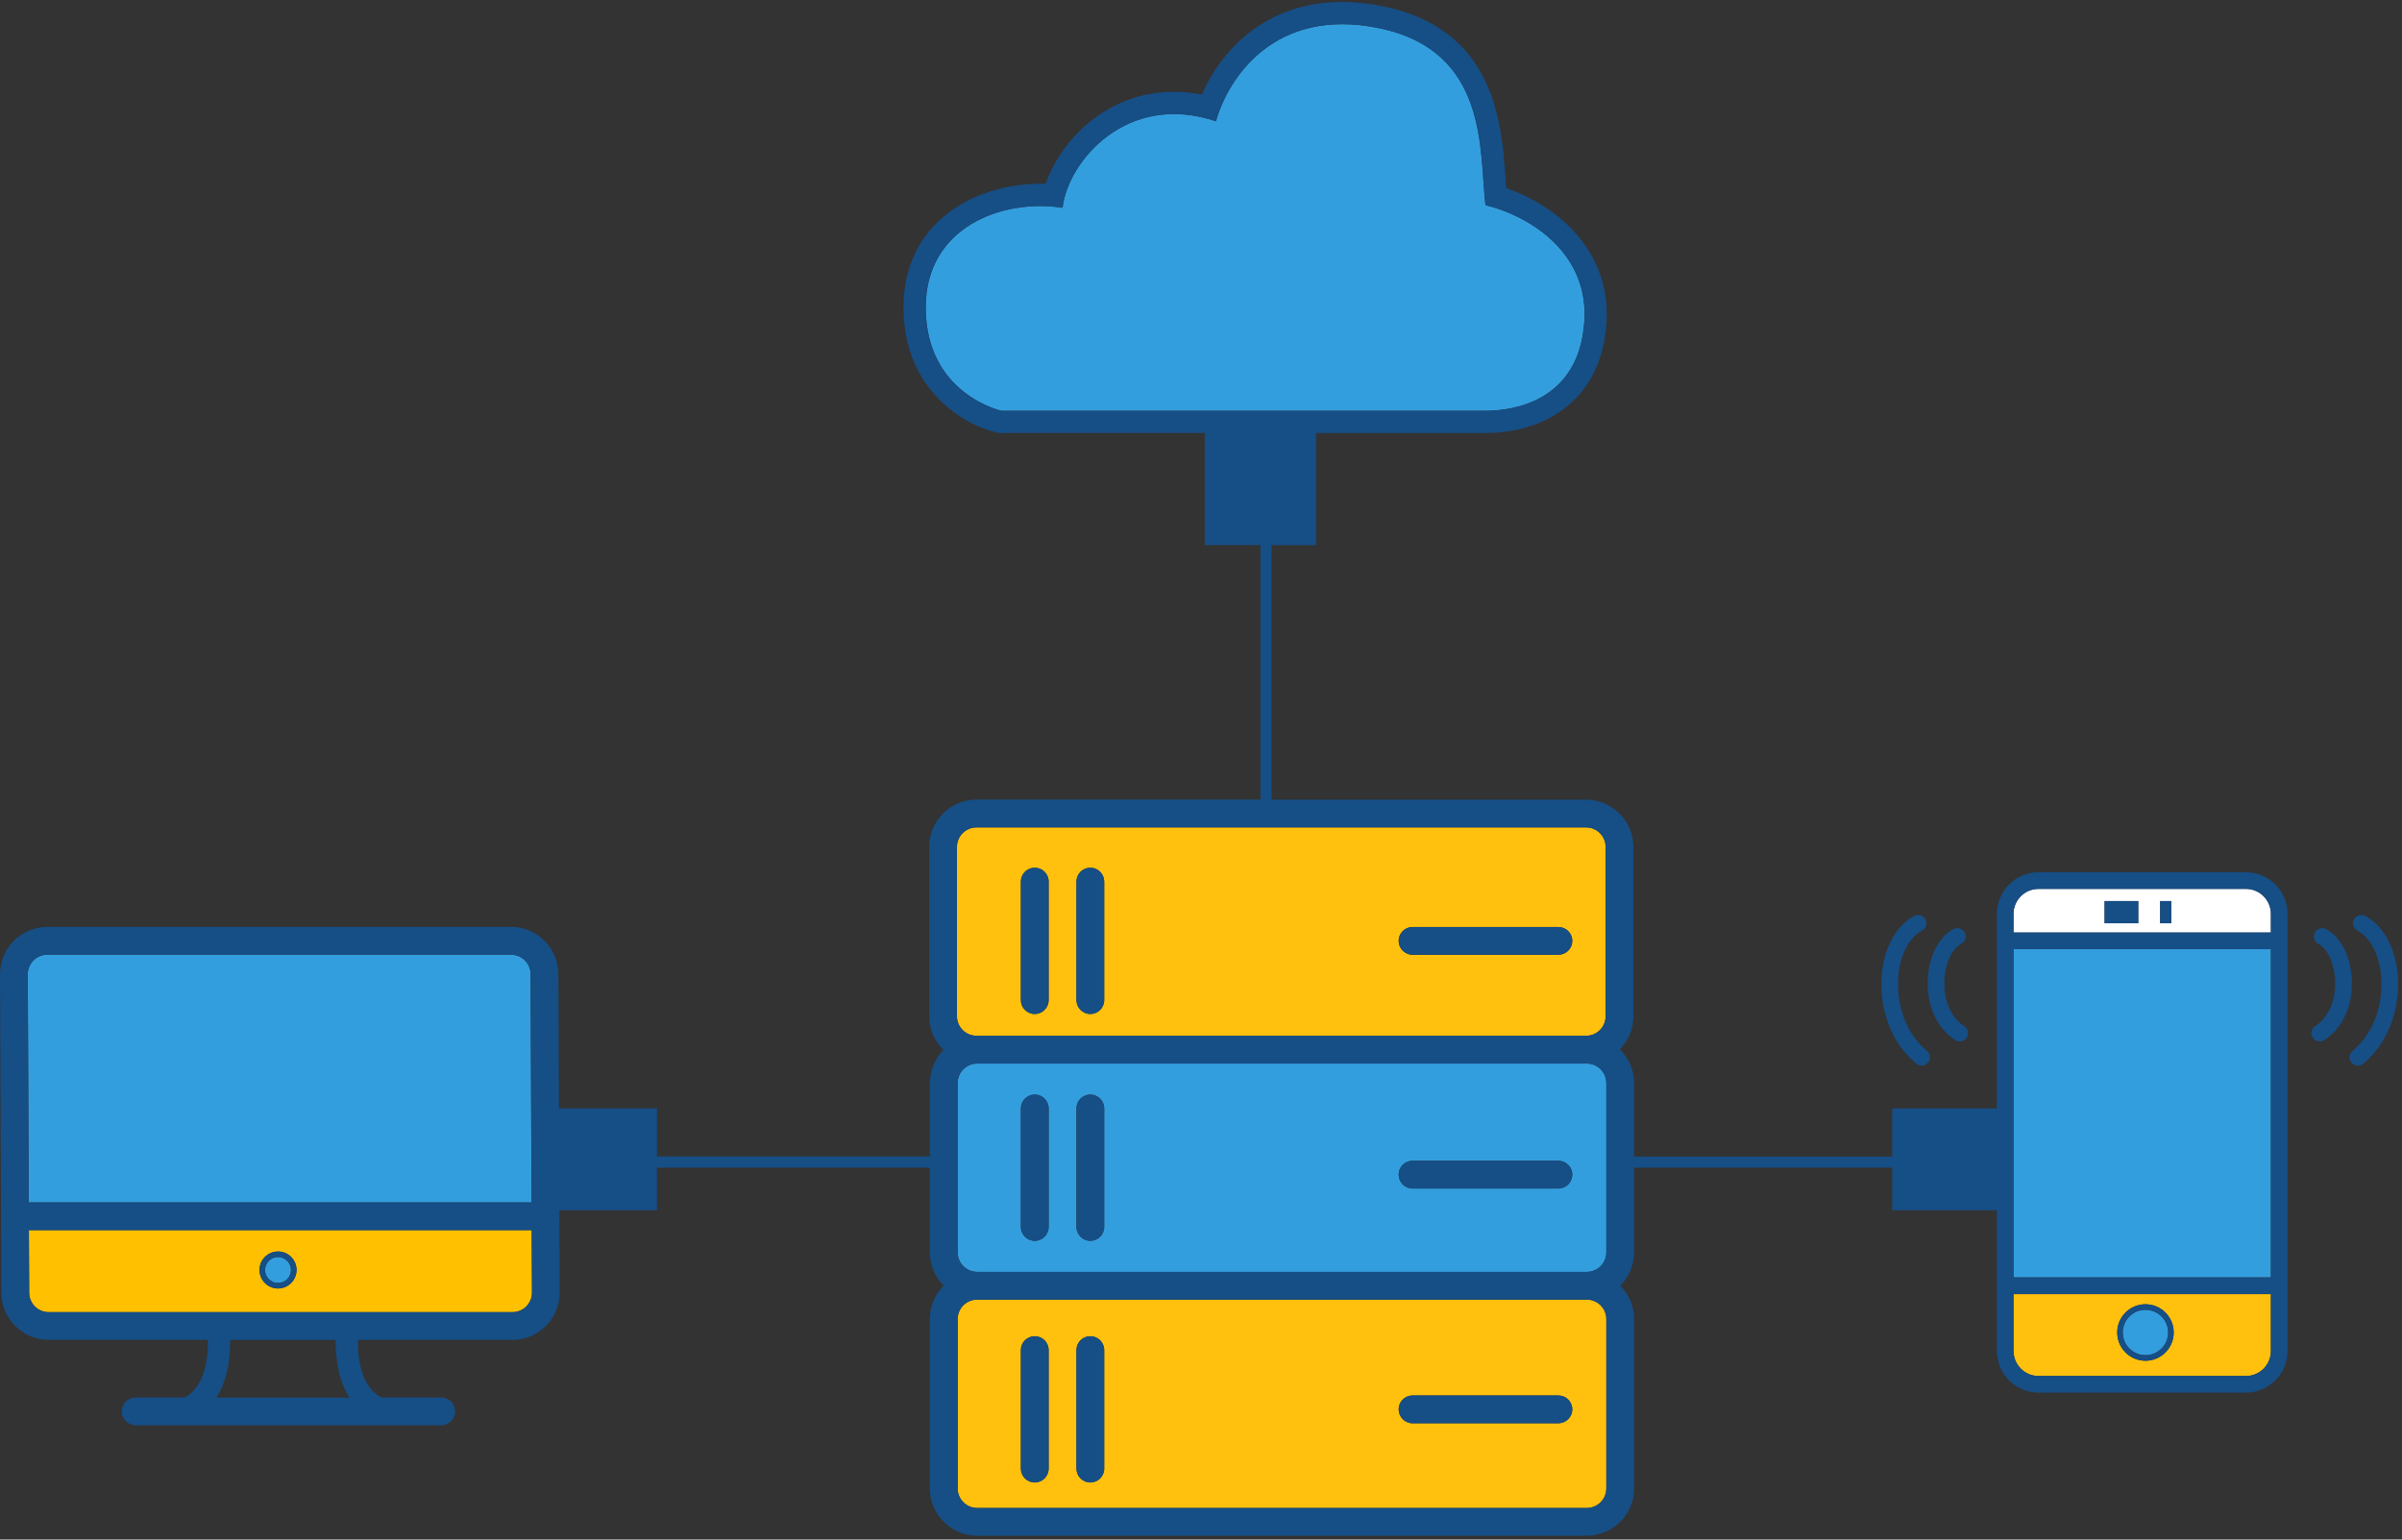 <?xml version="1.0" encoding="utf-8"?>
<!-- Generator: Adobe Illustrator 15.0.0, SVG Export Plug-In . SVG Version: 6.00 Build 0)  -->
<!DOCTYPE svg PUBLIC "-//W3C//DTD SVG 1.1//EN" "http://www.w3.org/Graphics/SVG/1.1/DTD/svg11.dtd">
<svg version="1.1" id="Layer_1" xmlns="http://www.w3.org/2000/svg" xmlns:xlink="http://www.w3.org/1999/xlink" x="0px" y="0px"
	 width="156px" height="100px" viewBox="-24.25 0 156 100" enable-background="new -24.25 0 156 100" xml:space="preserve">
<rect x="-24.25" y="0" width="156" height="100" fill="#333333" stroke="none"/>
<g>
	<path fill="#FFC10D" d="M106.519,87.75c0,0.897,0.73,1.625,1.625,1.625h13.47c0.896,0,1.622-0.728,1.622-1.625v-3.695h-16.717
		V87.75z M115.088,84.714c1.01,0,1.835,0.822,1.835,1.835c0,1.014-0.821,1.835-1.835,1.835c-1.012,0-1.834-0.821-1.834-1.835
		C113.254,85.536,114.076,84.714,115.088,84.714z"/>
	<path fill="#FFFFFF" d="M121.613,57.736h-13.47c-0.895,0-1.625,0.729-1.625,1.623v1.211h16.717v-1.211
		C123.235,58.465,122.509,57.736,121.613,57.736z M114.621,59.968h-2.188v-1.441h2.188V59.968z M116.765,59.968h-0.722v-1.441h0.722
		V59.968z"/>
	<polygon fill="#339EDE" points="106.61,61.653 106.519,61.653 106.519,82.971 106.61,82.971 123.235,82.971 123.235,61.653 	"/>
	<path fill="#FFC10D" d="M80.028,66.013V55.008c0-0.694-0.567-1.264-1.264-1.264h-39.6c-0.696,0-1.264,0.566-1.264,1.264v11.005
		c0,0.696,0.566,1.262,1.264,1.262h0.045h39.554C79.461,67.274,80.028,66.709,80.028,66.013z M43.856,64.96
		c0,0.499-0.405,0.903-0.902,0.903c-0.499,0-0.902-0.404-0.902-0.903v-7.696c0-0.498,0.404-0.901,0.902-0.901
		c0.497,0,0.902,0.403,0.902,0.901V64.96z M47.463,64.96c0,0.499-0.403,0.903-0.902,0.903c-0.497,0-0.901-0.404-0.901-0.903v-7.696
		c0-0.498,0.405-0.901,0.901-0.901c0.499,0,0.902,0.403,0.902,0.901V64.96z M76.96,62.014h-9.473c-0.495,0-0.9-0.405-0.9-0.902
		c0-0.499,0.405-0.899,0.9-0.899h9.473c0.497,0,0.903,0.4,0.903,0.899C77.863,61.608,77.46,62.014,76.96,62.014z"/>
	<path fill="#339EDE" d="M37.947,70.345v11.002c0,0.697,0.566,1.266,1.265,1.266H78.81c0.696,0,1.266-0.567,1.266-1.266V70.345
		c0-0.697-0.567-1.264-1.266-1.264h-0.043H39.21C38.514,69.081,37.947,69.645,37.947,70.345z M67.487,75.395h9.473
		c0.497,0,0.903,0.403,0.903,0.9c0,0.5-0.406,0.902-0.903,0.902h-9.473c-0.495,0-0.9-0.402-0.9-0.902
		C66.587,75.798,66.992,75.395,67.487,75.395z M45.66,71.996c0-0.498,0.405-0.902,0.901-0.902c0.499,0,0.902,0.404,0.902,0.902
		v7.695c0,0.498-0.403,0.904-0.902,0.904c-0.497,0-0.901-0.406-0.901-0.904V71.996z M42.051,71.996c0-0.498,0.404-0.902,0.902-0.902
		c0.497,0,0.902,0.404,0.902,0.902v7.695c0,0.498-0.405,0.904-0.902,0.904c-0.498,0-0.902-0.406-0.902-0.904V71.996z"/>
	<path fill="#FFC10D" d="M37.947,85.676v11.006c0,0.694,0.566,1.265,1.265,1.265H78.81c0.696,0,1.266-0.567,1.266-1.265V85.676
		c0-0.695-0.567-1.263-1.266-1.263H39.21C38.514,84.414,37.947,84.98,37.947,85.676z M67.487,90.639h9.473
		c0.497,0,0.903,0.403,0.903,0.902c0,0.498-0.406,0.902-0.903,0.902h-9.473c-0.495,0-0.9-0.404-0.9-0.902
		C66.587,91.042,66.992,90.639,67.487,90.639z M45.66,87.692c0-0.498,0.405-0.902,0.901-0.902c0.499,0,0.902,0.404,0.902,0.902
		v7.696c0,0.497-0.403,0.902-0.902,0.902c-0.497,0-0.901-0.405-0.901-0.902V87.692z M42.051,87.692c0-0.498,0.404-0.902,0.902-0.902
		c0.497,0,0.902,0.404,0.902,0.902v7.696c0,0.497-0.405,0.902-0.902,0.902c-0.498,0-0.902-0.405-0.902-0.902V87.692z"/>
	<path fill="#339EDE" d="M10.209,63.277c0-0.698-0.566-1.266-1.265-1.266h-30.126c-0.697,0-1.265,0.566-1.265,1.263l0.065,14.825
		h32.654L10.209,63.277z"/>
	<path fill="#FFC000" d="M-22.355,83.958c0,0.702,0.566,1.27,1.263,1.27h30.13c0.695,0,1.264-0.567,1.264-1.265l-0.019-4.06h-32.656
		L-22.355,83.958z M-6.194,81.287c0.664,0,1.203,0.54,1.203,1.2c0,0.664-0.541,1.203-1.203,1.203c-0.662,0-1.201-0.539-1.201-1.203
		C-7.395,81.827-6.857,81.287-6.194,81.287z"/>
	<circle fill="#339EDE" cx="-6.194" cy="82.491" r="0.843"/>
	<circle fill="#339EDE" cx="115.088" cy="86.549" r="1.473"/>
	<path fill="#339EDE" d="M78.645,20.896c0.296-4.333-3.31-6.793-6.42-7.574C71.81,9.879,72.479,3.32,65.321,1.832
		c-6.805-1.414-9.83,3.268-10.598,6.045c-5.773-1.939-9.607,2.58-9.967,5.618c-3.878-0.609-8.886,1.236-8.886,6.468
		c0,5.639,4.917,6.719,4.917,6.719h31.437C74.118,26.682,78.299,26.011,78.645,20.896z"/>
	<g>
		<path fill="#164E86" d="M46.562,56.359c-0.497,0-0.901,0.405-0.901,0.902v7.698c0,0.497,0.405,0.9,0.901,0.9
			c0.499,0,0.902-0.403,0.902-0.9v-7.698C47.463,56.765,47.061,56.359,46.562,56.359z"/>
		<path fill="#164E86" d="M42.953,56.359c-0.498,0-0.902,0.405-0.902,0.902v7.698c0,0.497,0.404,0.9,0.902,0.9
			c0.497,0,0.902-0.403,0.902-0.9v-7.698C43.856,56.765,43.451,56.359,42.953,56.359z"/>
		<path fill="#164E86" d="M46.562,71.094c-0.497,0-0.901,0.404-0.901,0.902v7.695c0,0.498,0.405,0.904,0.901,0.904
			c0.499,0,0.902-0.406,0.902-0.904v-7.695C47.463,71.498,47.061,71.094,46.562,71.094z"/>
		<path fill="#164E86" d="M42.953,71.094c-0.498,0-0.902,0.404-0.902,0.902v7.695c0,0.498,0.404,0.904,0.902,0.904
			c0.497,0,0.902-0.406,0.902-0.904v-7.695C43.856,71.498,43.451,71.094,42.953,71.094z"/>
		<path fill="#164E86" d="M46.562,96.293c0.499,0,0.902-0.405,0.902-0.901v-7.699c0-0.498-0.403-0.902-0.902-0.902
			c-0.497,0-0.901,0.404-0.901,0.902v7.696C45.66,95.888,46.065,96.293,46.562,96.293z"/>
		<path fill="#164E86" d="M42.953,96.293c0.497,0,0.902-0.405,0.902-0.901v-7.699c0-0.498-0.405-0.902-0.902-0.902
			c-0.498,0-0.902,0.404-0.902,0.902v7.696C42.051,95.888,42.455,96.293,42.953,96.293z"/>
		<path fill="#164E86" d="M76.96,60.212h-9.473c-0.495,0-0.9,0.4-0.9,0.899c0,0.497,0.405,0.902,0.9,0.902h9.473
			c0.497,0,0.903-0.405,0.903-0.902C77.863,60.612,77.46,60.212,76.96,60.212z"/>
		<path fill="#164E86" d="M76.96,75.395h-9.473c-0.495,0-0.9,0.403-0.9,0.9c0,0.5,0.405,0.902,0.9,0.902h9.473
			c0.497,0,0.903-0.402,0.903-0.902C77.863,75.798,77.46,75.395,76.96,75.395z"/>
		<path fill="#164E86" d="M67.487,92.443h9.473c0.497,0,0.903-0.404,0.903-0.902c0-0.499-0.406-0.902-0.903-0.902h-9.473
			c-0.495,0-0.9,0.403-0.9,0.902C66.587,92.039,66.992,92.443,67.487,92.443z"/>
		<path fill="#164E86" d="M-6.194,81.287c-0.663,0-1.201,0.54-1.201,1.2c0,0.664,0.539,1.203,1.201,1.203
			c0.663,0,1.203-0.539,1.203-1.203C-4.991,81.827-5.53,81.287-6.194,81.287z M-6.194,83.331c-0.464,0-0.84-0.377-0.84-0.844
			c0-0.462,0.376-0.839,0.84-0.839c0.466,0,0.843,0.377,0.843,0.839C-5.352,82.954-5.728,83.331-6.194,83.331z"/>
		<path fill="#164E86" d="M115.088,88.384c1.01,0,1.835-0.821,1.835-1.835c0-1.013-0.821-1.835-1.835-1.835
			c-1.012,0-1.834,0.822-1.834,1.835C113.254,87.563,114.076,88.384,115.088,88.384z M115.088,85.076
			c0.813,0,1.475,0.661,1.475,1.473c0,0.813-0.661,1.474-1.475,1.474c-0.812,0-1.472-0.661-1.472-1.474
			C113.616,85.737,114.276,85.076,115.088,85.076z"/>
		<path fill="#164E86" d="M121.613,56.655h-13.47c-1.492,0-2.704,1.212-2.704,2.704v12.637h-6.799v3.127H81.879v-4.778
			c0-0.858-0.357-1.631-0.924-2.188c0.541-0.553,0.876-1.31,0.876-2.144V55.01c0-1.692-1.376-3.068-3.066-3.068H58.334V35.41h2.887
			v-7.284h11.004c3.563,0,7.502-1.874,7.859-7.133c0.308-4.472-2.911-7.526-6.513-8.775c-0.014-0.183-0.025-0.371-0.038-0.563
			c-0.25-3.639-0.668-9.73-7.916-11.238c-0.929-0.193-1.838-0.291-2.699-0.291c-4.846,0-7.802,3-9.107,6.015
			c-0.611-0.118-1.217-0.179-1.813-0.179c-4.363,0-7.35,3.142-8.343,5.98c-0.114-0.003-0.228-0.004-0.345-0.004
			c-4.277,0-8.881,2.51-8.881,8.022c0,5.376,3.958,7.668,6.052,8.13l0.152,0.033h13.362v7.284h3.619v16.53H39.165
			c-1.691,0-3.066,1.376-3.066,3.068v11.002c0,0.859,0.355,1.633,0.923,2.188c-0.542,0.554-0.878,1.312-0.878,2.146v4.778H18.419
			v-3.128h-6.366l-0.038-8.721c0-1.688-1.377-3.066-3.069-3.066h-30.127c-1.692,0-3.069,1.379-3.069,3.069l0.069,15.728
			c0,0.001,0,0.001,0,0.001l0.023,4.957c0,1.691,1.375,3.069,3.066,3.069h10.348c0.018,1.104-0.162,3.032-1.513,3.742h-3.184
			c-0.497,0-0.902,0.404-0.902,0.901c0,0.499,0.405,0.902,0.902,0.902H4.405c0.498,0,0.901-0.403,0.901-0.902
			c0-0.497-0.404-0.901-0.901-0.901H0.511c-1.344-0.71-1.527-2.638-1.513-3.742H9.036c1.691,0,3.066-1.378,3.066-3.073l-0.023-5.347
			h6.337v-2.768H36.14v5.502c0,0.845,0.345,1.61,0.897,2.166c-0.553,0.556-0.897,1.32-0.897,2.166V96.68
			c0,1.693,1.377,3.068,3.069,3.068H78.81c1.692,0,3.069-1.375,3.069-3.068V85.676c0-0.846-0.345-1.609-0.896-2.166
			c0.552-0.554,0.896-1.321,0.896-2.166v-5.502h16.762v2.768h6.799v9.138c0,1.493,1.212,2.707,2.704,2.707h13.47
			c1.491,0,2.704-1.214,2.704-2.707V59.359C124.321,57.867,123.104,56.655,121.613,56.655z M40.79,26.682
			c0,0-4.917-1.081-4.917-6.719c0-5.231,5.006-7.077,8.885-6.468c0.36-3.038,4.194-7.559,9.966-5.618
			c0.769-2.777,3.795-7.459,10.6-6.045c7.158,1.489,6.487,8.048,6.903,11.49c3.111,0.781,6.716,3.241,6.421,7.574
			c-0.35,5.115-4.527,5.787-6.421,5.787H40.79V26.682z M9.037,85.228h-30.13c-0.696,0-1.263-0.567-1.263-1.27l-0.019-4.055H10.28
			l0.019,4.06C10.3,84.66,9.731,85.228,9.037,85.228z M-22.446,63.274c0-0.695,0.567-1.263,1.265-1.263H8.946
			c0.697,0,1.265,0.566,1.265,1.266L10.275,78.1h-32.656L-22.446,63.274z M-1.559,90.774h-8.632
			c0.766-1.199,0.901-2.744,0.889-3.742h6.854C-2.459,88.03-2.324,89.575-1.559,90.774z M80.072,85.676v11.006
			c0,0.694-0.566,1.265-1.264,1.265H39.21c-0.697,0-1.265-0.567-1.265-1.265V85.676c0-0.695,0.567-1.263,1.265-1.263H78.81
			C79.506,84.414,80.072,84.98,80.072,85.676z M39.21,82.612c-0.697,0-1.265-0.567-1.265-1.266V70.345
			c0-0.697,0.567-1.264,1.265-1.264h39.554h0.044c0.696,0,1.264,0.563,1.264,1.264v11.002c0,0.697-0.566,1.266-1.264,1.266H39.21z
			 M39.165,67.274c-0.696,0-1.264-0.565-1.264-1.262V55.008c0-0.694,0.566-1.264,1.264-1.264h39.602
			c0.694,0,1.263,0.566,1.263,1.264v11.005c0,0.696-0.567,1.262-1.263,1.262H39.21H39.165z M123.235,87.75
			c0,0.897-0.727,1.625-1.622,1.625h-13.47c-0.895,0-1.625-0.728-1.625-1.625v-3.695h16.717V87.75z M123.235,82.971H106.61h-0.092
			V61.653h0.092h16.628v21.317H123.235z M123.235,60.57h-16.717v-1.211c0-0.895,0.73-1.623,1.625-1.623h13.47
			c0.896,0,1.622,0.729,1.622,1.623V60.57z"/>
		<rect x="112.434" y="58.526" fill="#164E86" width="2.188" height="1.445"/>
		<rect x="116.043" y="58.526" fill="#164E86" width="0.722" height="1.445"/>
		<path fill="#164E86" d="M100.204,69.089c0.1,0.087,0.224,0.127,0.345,0.127c0.157,0,0.311-0.067,0.419-0.196
			c0.191-0.229,0.159-0.572-0.07-0.763c-1.602-1.329-2.005-3.428-1.85-4.951c0.14-1.355,0.712-2.425,1.53-2.859
			c0.262-0.14,0.362-0.467,0.225-0.73c-0.139-0.265-0.467-0.367-0.732-0.227c-1.138,0.604-1.921,1.987-2.1,3.707
			C97.785,64.993,98.275,67.487,100.204,69.089z"/>
		<path fill="#164E86" d="M102.739,67.561c0.09,0.058,0.19,0.084,0.291,0.084c0.178,0,0.354-0.09,0.456-0.25
			c0.163-0.253,0.088-0.587-0.165-0.746c-0.859-0.548-1.342-1.655-1.291-2.957c0.044-1.104,0.486-2.063,1.091-2.387
			c0.267-0.14,0.365-0.467,0.227-0.731c-0.14-0.263-0.466-0.365-0.731-0.226c-0.968,0.515-1.606,1.778-1.665,3.299
			C100.881,65.34,101.551,66.804,102.739,67.561z"/>
		<path fill="#164E86" d="M131.463,63.196c-0.176-1.719-0.96-3.102-2.099-3.706c-0.267-0.142-0.592-0.036-0.731,0.226
			c-0.142,0.266-0.039,0.592,0.227,0.732c0.815,0.433,1.387,1.503,1.527,2.86c0.157,1.521-0.245,3.619-1.847,4.952
			c-0.229,0.188-0.262,0.532-0.072,0.76c0.107,0.129,0.261,0.196,0.416,0.196c0.122,0,0.247-0.041,0.349-0.126
			C131.161,67.487,131.649,64.993,131.463,63.196z"/>
		<path fill="#164E86" d="M126.819,60.348c-0.266-0.142-0.592-0.037-0.73,0.226c-0.141,0.265-0.038,0.592,0.224,0.731
			c0.612,0.323,1.05,1.283,1.094,2.387c0.051,1.304-0.433,2.41-1.292,2.957c-0.252,0.161-0.327,0.493-0.166,0.746
			c0.104,0.163,0.279,0.25,0.459,0.25c0.098,0,0.198-0.026,0.29-0.084c1.189-0.757,1.858-2.221,1.791-3.915
			C128.425,62.125,127.788,60.862,126.819,60.348z"/>
	</g>
</g>
</svg>
